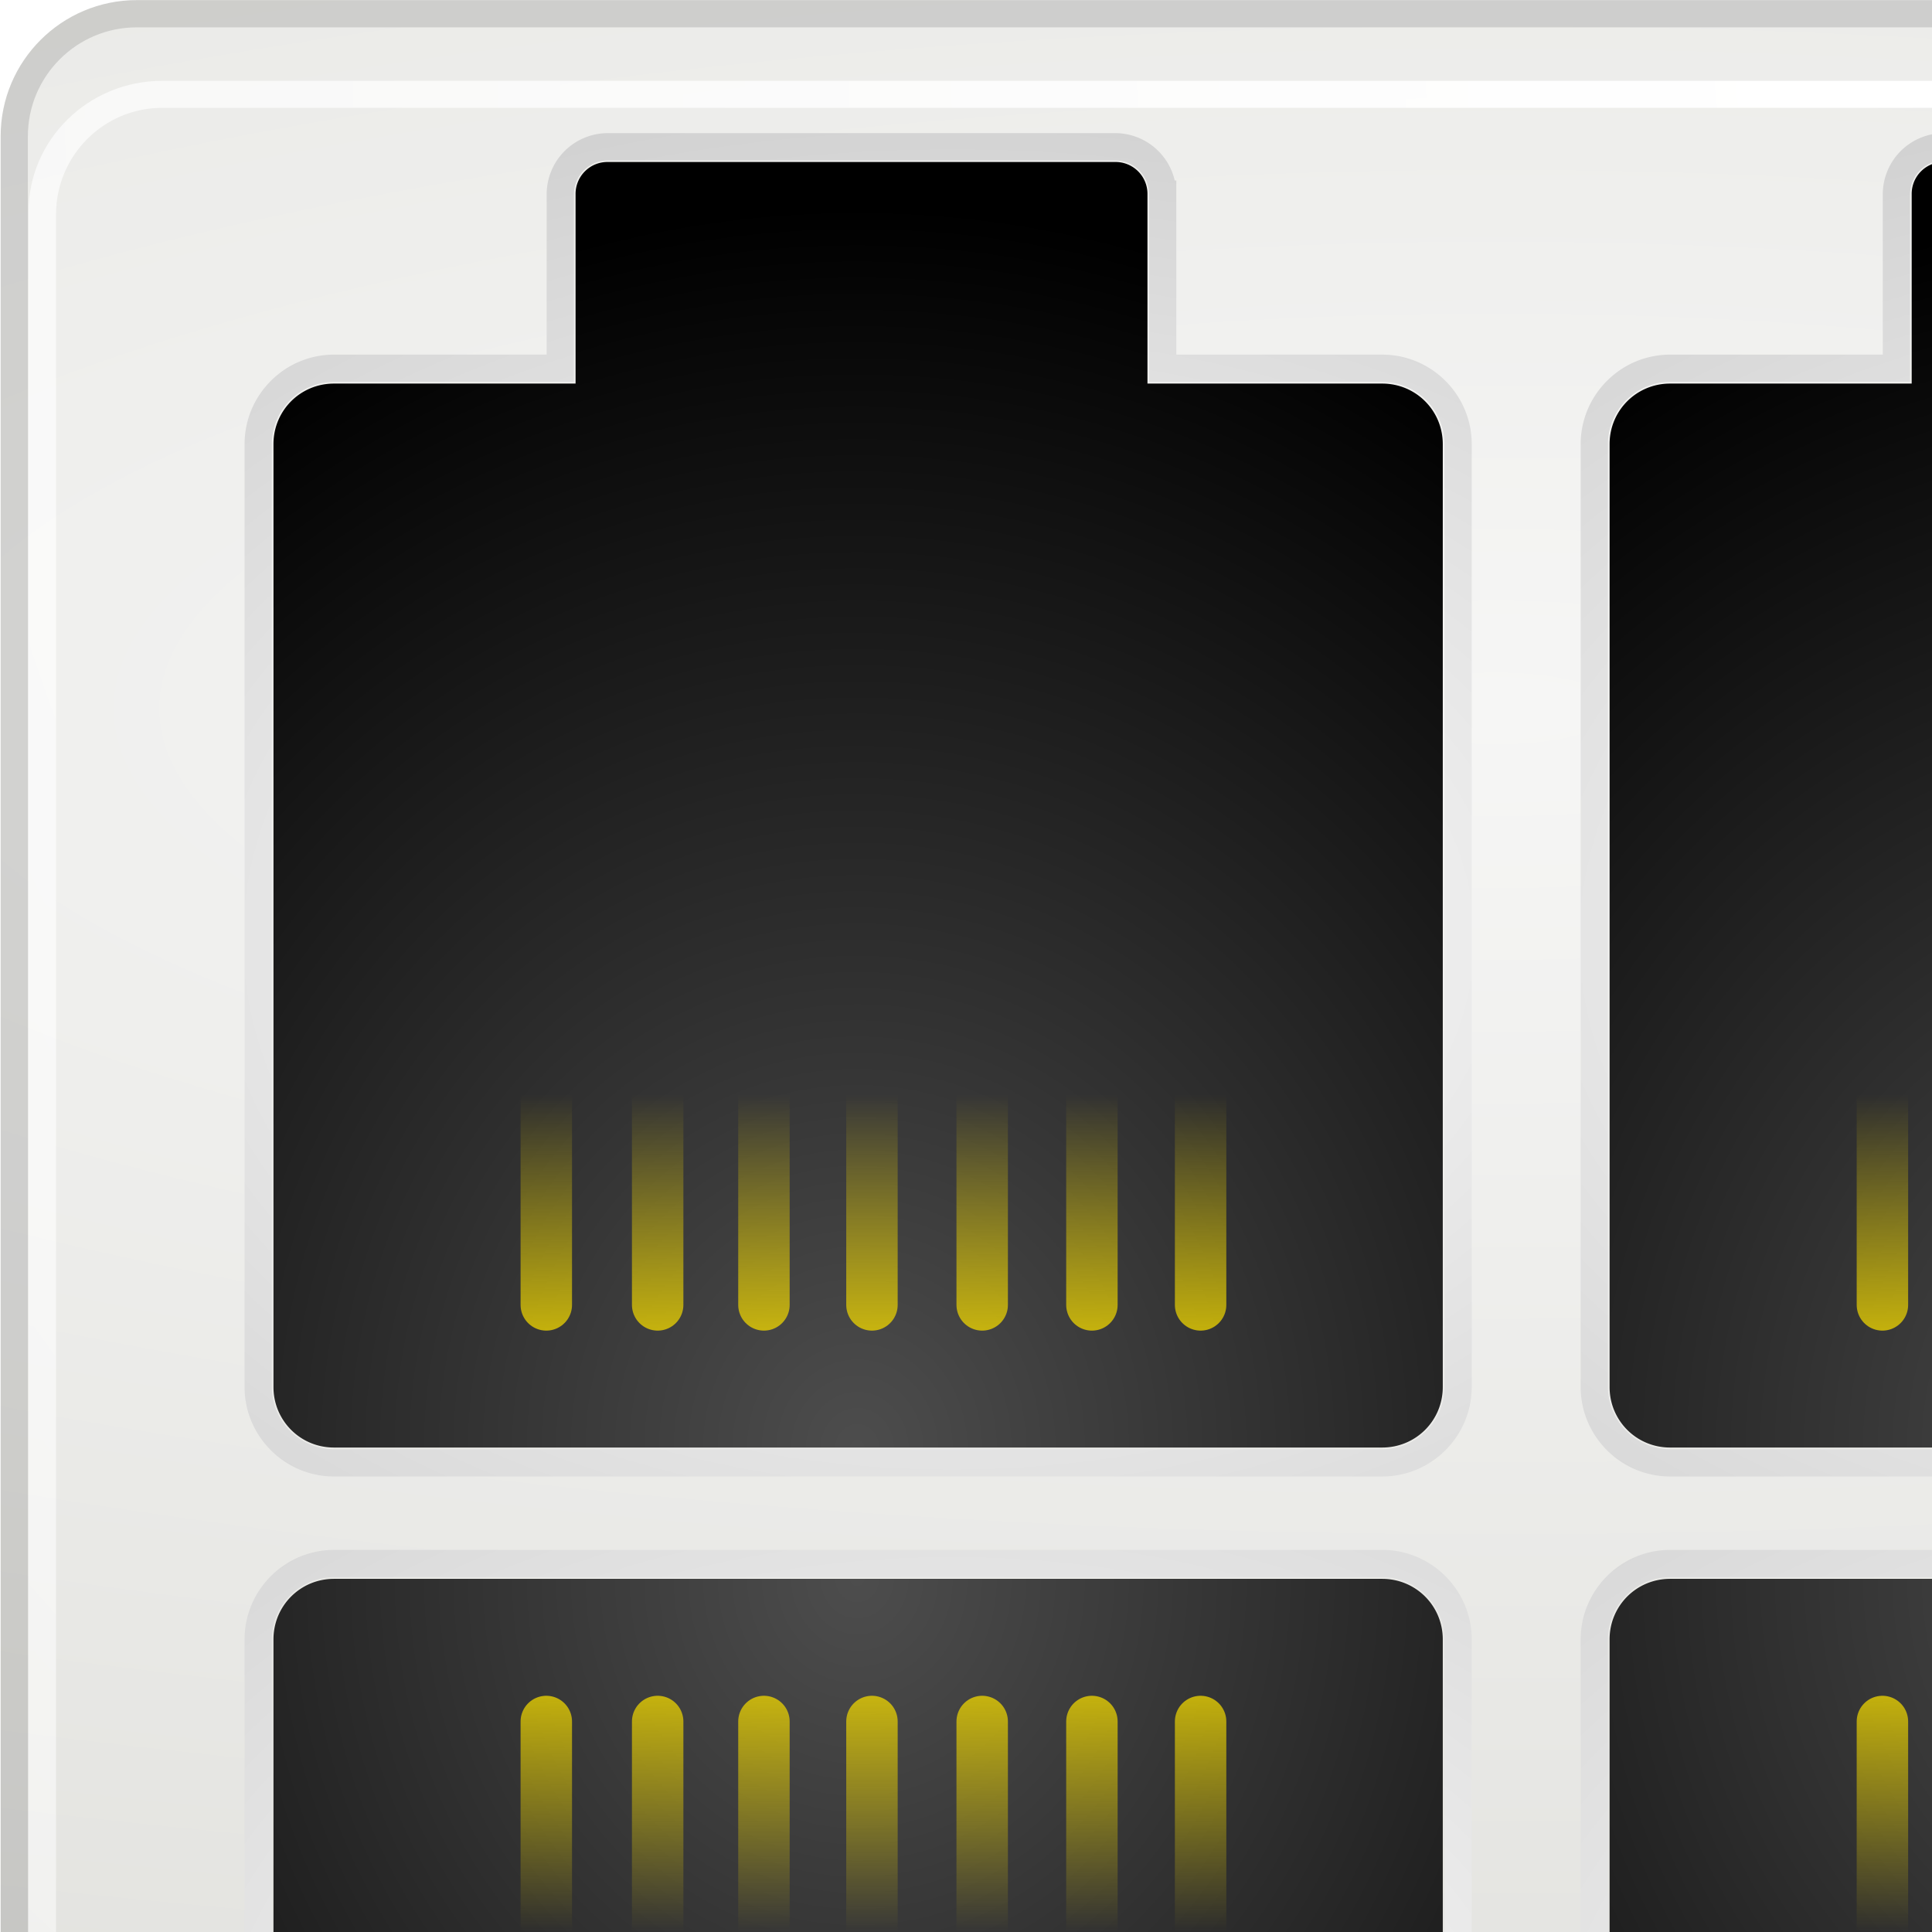 <svg width="31.888" height="31.888" xmlns="http://www.w3.org/2000/svg" viewBox="0 0 31.888 31.888"><defs><linearGradient id="b"><stop offset="0" stop-color="#f6f6f5"/><stop offset=".602" stop-color="#e1e1dd"/><stop offset="1" stop-color="#ccccc6"/></linearGradient><linearGradient id="c"><stop offset="0" stop-color="#fff"/><stop offset="1" stop-color="#fff" stop-opacity="0"/></linearGradient><linearGradient id="d"><stop offset="0" stop-color="#4d4d4d"/><stop offset="1"/></linearGradient><linearGradient id="k" gradientUnits="userSpaceOnUse" gradientTransform="matrix(1 0 0 2.258 58.186 -1.726)" x1="30.312" y1="27.313" x2="30.312" y2="24.688" href="#a"/><linearGradient id="a"><stop offset="0" stop-color="#edd400"/><stop offset="1" stop-color="#edd400" stop-opacity="0"/></linearGradient><linearGradient id="l" gradientUnits="userSpaceOnUse" gradientTransform="matrix(1 0 0 2.258 58.319 -1.726)" x1="30.312" y1="27.313" x2="30.312" y2="24.688" href="#a"/><linearGradient id="m" gradientUnits="userSpaceOnUse" gradientTransform="matrix(1 0 0 2.258 56.432 -1.726)" x1="30.312" y1="27.313" x2="30.312" y2="24.688" href="#a"/><linearGradient id="n" gradientUnits="userSpaceOnUse" gradientTransform="matrix(1 0 0 2.258 49.712 -1.726)" x1="30.312" y1="27.313" x2="30.312" y2="24.688" href="#a"/><linearGradient id="o" gradientUnits="userSpaceOnUse" gradientTransform="matrix(1 0 0 2.258 49.877 -1.726)" x1="30.312" y1="27.313" x2="30.312" y2="24.688" href="#a"/><linearGradient id="p" gradientUnits="userSpaceOnUse" gradientTransform="matrix(1 0 0 2.258 49.943 -1.726)" x1="30.312" y1="27.313" x2="30.312" y2="24.688" href="#a"/><linearGradient id="q" gradientUnits="userSpaceOnUse" gradientTransform="matrix(1 0 0 2.258 50.043 -1.726)" x1="30.312" y1="27.313" x2="30.312" y2="24.688" href="#a"/><linearGradient id="e"><stop offset="0" stop-color="#fff"/><stop offset="1" stop-color="#c6c6c6"/></linearGradient><linearGradient id="u" gradientUnits="userSpaceOnUse" gradientTransform="matrix(1 0 0 2.258 58.186 -1.726)" x1="30.312" y1="27.313" x2="30.312" y2="24.688" href="#a"/><linearGradient id="v" gradientUnits="userSpaceOnUse" gradientTransform="matrix(1 0 0 2.258 58.319 -1.726)" x1="30.312" y1="27.313" x2="30.312" y2="24.688" href="#a"/><linearGradient id="w" gradientUnits="userSpaceOnUse" gradientTransform="matrix(1 0 0 2.258 56.432 -1.726)" x1="30.312" y1="27.313" x2="30.312" y2="24.688" href="#a"/><linearGradient id="x" gradientUnits="userSpaceOnUse" gradientTransform="matrix(1 0 0 2.258 49.712 -1.726)" x1="30.312" y1="27.313" x2="30.312" y2="24.688" href="#a"/><linearGradient id="y" gradientUnits="userSpaceOnUse" gradientTransform="matrix(1 0 0 2.258 49.877 -1.726)" x1="30.312" y1="27.313" x2="30.312" y2="24.688" href="#a"/><linearGradient id="z" gradientUnits="userSpaceOnUse" gradientTransform="matrix(1 0 0 2.258 49.943 -1.726)" x1="30.312" y1="27.313" x2="30.312" y2="24.688" href="#a"/><linearGradient id="A" gradientUnits="userSpaceOnUse" gradientTransform="matrix(1 0 0 2.258 50.043 -1.726)" x1="30.312" y1="27.313" x2="30.312" y2="24.688" href="#a"/><linearGradient id="M" gradientUnits="userSpaceOnUse" gradientTransform="matrix(1 0 0 2.258 58.186 -1.726)" x1="30.312" y1="27.313" x2="30.312" y2="24.688" href="#a"/><linearGradient id="N" gradientUnits="userSpaceOnUse" gradientTransform="matrix(1 0 0 2.258 58.319 -1.726)" x1="30.312" y1="27.313" x2="30.312" y2="24.688" href="#a"/><linearGradient id="O" gradientUnits="userSpaceOnUse" gradientTransform="matrix(1 0 0 2.258 56.432 -1.726)" x1="30.312" y1="27.313" x2="30.312" y2="24.688" href="#a"/><linearGradient id="P" gradientUnits="userSpaceOnUse" gradientTransform="matrix(1 0 0 2.258 49.712 -1.726)" x1="30.312" y1="27.313" x2="30.312" y2="24.688" href="#a"/><linearGradient id="Q" gradientUnits="userSpaceOnUse" gradientTransform="matrix(1 0 0 2.258 49.877 -1.726)" x1="30.312" y1="27.313" x2="30.312" y2="24.688" href="#a"/><linearGradient id="R" gradientUnits="userSpaceOnUse" gradientTransform="matrix(1 0 0 2.258 49.943 -1.726)" x1="30.312" y1="27.313" x2="30.312" y2="24.688" href="#a"/><linearGradient id="S" gradientUnits="userSpaceOnUse" gradientTransform="matrix(1 0 0 2.258 50.043 -1.726)" x1="30.312" y1="27.313" x2="30.312" y2="24.688" href="#a"/><linearGradient id="D" gradientUnits="userSpaceOnUse" gradientTransform="matrix(1 0 0 2.258 58.186 -1.726)" x1="30.312" y1="27.313" x2="30.312" y2="24.688" href="#a"/><linearGradient id="E" gradientUnits="userSpaceOnUse" gradientTransform="matrix(1 0 0 2.258 58.319 -1.726)" x1="30.312" y1="27.313" x2="30.312" y2="24.688" href="#a"/><linearGradient id="F" gradientUnits="userSpaceOnUse" gradientTransform="matrix(1 0 0 2.258 56.432 -1.726)" x1="30.312" y1="27.313" x2="30.312" y2="24.688" href="#a"/><linearGradient id="G" gradientUnits="userSpaceOnUse" gradientTransform="matrix(1 0 0 2.258 49.712 -1.726)" x1="30.312" y1="27.313" x2="30.312" y2="24.688" href="#a"/><linearGradient id="H" gradientUnits="userSpaceOnUse" gradientTransform="matrix(1 0 0 2.258 49.877 -1.726)" x1="30.312" y1="27.313" x2="30.312" y2="24.688" href="#a"/><linearGradient id="I" gradientUnits="userSpaceOnUse" gradientTransform="matrix(1 0 0 2.258 49.943 -1.726)" x1="30.312" y1="27.313" x2="30.312" y2="24.688" href="#a"/><linearGradient id="J" gradientUnits="userSpaceOnUse" gradientTransform="matrix(1 0 0 2.258 50.043 -1.726)" x1="30.312" y1="27.313" x2="30.312" y2="24.688" href="#a"/><radialGradient id="f" gradientUnits="userSpaceOnUse" gradientTransform="matrix(5.673 0 0 1.673 -488.69 4.898)" cx="99.477" cy="14.743" fx="99.477" fy="14.743" r="29.131" href="#b"/><radialGradient id="i" cx="105.2" cy="-.366" fx="105.2" fy="-.366" r="29.403" gradientTransform="matrix(3.54 0 0 3.507 -267.19 1.189)" gradientUnits="userSpaceOnUse" href="#c"/><radialGradient id="j" gradientUnits="userSpaceOnUse" gradientTransform="matrix(1.934 0 0 2.127 -109.64 -21.131)" cx="99.223" cy="38.566" fx="99.223" fy="38.566" r="11.366" href="#d"/><radialGradient id="s" gradientUnits="userSpaceOnUse" gradientTransform="matrix(2.288 0 0 1.59 -108.36 -28.416)" cx="84.119" cy="49.951" fx="84.119" fy="49.951" r="12.953" href="#e"/><radialGradient id="t" gradientUnits="userSpaceOnUse" gradientTransform="matrix(1.934 0 0 2.127 -109.64 -21.131)" cx="99.223" cy="38.566" fx="99.223" fy="38.566" r="11.366" href="#d"/><radialGradient id="B" gradientUnits="userSpaceOnUse" gradientTransform="matrix(2.288 0 0 1.59 -108.36 -28.416)" cx="84.119" cy="49.951" fx="84.119" fy="49.951" r="12.953" href="#e"/><radialGradient id="L" gradientUnits="userSpaceOnUse" gradientTransform="matrix(1.934 0 0 2.127 -109.64 -21.131)" cx="99.223" cy="38.566" fx="99.223" fy="38.566" r="11.366" href="#d"/><radialGradient id="T" gradientUnits="userSpaceOnUse" gradientTransform="matrix(2.288 0 0 1.59 -108.36 -28.416)" cx="84.119" cy="49.951" fx="84.119" fy="49.951" r="12.953" href="#e"/><radialGradient id="C" gradientUnits="userSpaceOnUse" gradientTransform="matrix(1.934 0 0 2.127 -109.64 -21.131)" cx="99.223" cy="38.566" fx="99.223" fy="38.566" r="11.366" href="#d"/><radialGradient id="K" gradientUnits="userSpaceOnUse" gradientTransform="matrix(2.288 0 0 1.59 -108.36 -28.416)" cx="84.119" cy="49.951" fx="84.119" fy="49.951" r="12.953" href="#e"/><filter color-interpolation-filters="sRGB" id="h" x="-.021" y="-.021" width="1.042" height="1.042"><feGaussianBlur stdDeviation=".283"/></filter><filter color-interpolation-filters="sRGB" id="r" y="-.163" height="1.325" x="-inf" width="inf"><feGaussianBlur stdDeviation=".098"/></filter><clipPath clipPathUnits="userSpaceOnUse" id="g"><rect width="58.261" height="58.261" x="68.784" y="-.093" rx="2.648" ry="2.648" opacity=".743" fill="none" stroke="#000" stroke-width=".53"/></clipPath></defs><g transform="translate(-39.501 -13.409)scale(.849)"><rect ry="2.648" rx="2.648" y="15.796" x="46.539" height="58.261" width="58.261" fill="url(#f)" fill-rule="evenodd"/><rect transform="translate(-22.245 15.889)" clip-path="url(#g)" width="58.261" height="58.261" x="68.784" y="-.093" rx="2.648" ry="2.648" opacity=".353" fill="none" stroke="#000" stroke-width="1.059" filter="url(#h)"/><rect transform="matrix(.982 0 0 .964 -20.465 17.455)" ry="2.698" rx="2.648" y="-.093" x="68.784" height="58.261" width="58.261" clip-path="url(#g)" fill="none" stroke="url(#i)" stroke-width="1.089" filter="url(#h)"/><g transform="translate(-19.065 -16.947)"><path d="M77.405 35.89a.62.62 0 0 0-.624.624v3.684h-4.696c-.654 0-1.177.523-1.177 1.177v18.33c0 .654.523 1.177 1.177 1.177h20.377c.654 0 1.178-.523 1.178-1.177v-18.33c0-.654-.524-1.177-1.178-1.177h-4.563v-3.684a.62.62 0 0 0-.624-.624z" fill="url(#j)" fill-rule="evenodd"/><path d="M84.686 58.109v-4.516" fill="none" stroke="url(#k)" stroke-linecap="round"/><path d="M86.819 58.109v-4.516" fill="none" stroke="url(#l)" stroke-linecap="round"/><path d="M88.932 58.109v-4.516" fill="none" stroke="url(#m)" stroke-linecap="round"/><path d="M76.212 58.109v-4.516" fill="none" stroke="url(#n)" stroke-linecap="round"/><path d="M78.377 58.109v-4.516" fill="none" stroke="url(#o)" stroke-linecap="round"/><path d="M80.443 58.109v-4.516" fill="none" stroke="url(#p)" stroke-linecap="round"/><path d="M82.543 58.109v-4.516" fill="none" stroke="url(#q)" stroke-linecap="round" filter="url(#r)"/><path d="M77.404 35.594a.925.925 0 0 0-.92.92V39.9h-4.398c-.812 0-1.475.663-1.475 1.475v18.33c0 .812.663 1.475 1.475 1.475h20.377c.812 0 1.474-.663 1.475-1.475v-18.33c0-.812-.663-1.475-1.475-1.475h-4.268v-3.386a.925.925 0 0 0-.92-.92z" fill="none" stroke="url(#s)" stroke-width=".53"/></g><g transform="translate(6.91 -16.947)"><path d="M77.405 35.89a.62.62 0 0 0-.624.624v3.684h-4.696c-.654 0-1.177.523-1.177 1.177v18.33c0 .654.523 1.177 1.177 1.177h20.377c.654 0 1.178-.523 1.178-1.177v-18.33c0-.654-.524-1.177-1.178-1.177h-4.563v-3.684a.62.62 0 0 0-.624-.624z" fill="url(#t)" fill-rule="evenodd"/><path d="M84.686 58.109v-4.516" fill="none" stroke="url(#u)" stroke-linecap="round"/><path d="M86.819 58.109v-4.516" fill="none" stroke="url(#v)" stroke-linecap="round"/><path d="M88.932 58.109v-4.516" fill="none" stroke="url(#w)" stroke-linecap="round"/><path d="M76.212 58.109v-4.516" fill="none" stroke="url(#x)" stroke-linecap="round"/><path d="M78.377 58.109v-4.516" fill="none" stroke="url(#y)" stroke-linecap="round"/><path d="M80.443 58.109v-4.516" fill="none" stroke="url(#z)" stroke-linecap="round"/><path d="M82.543 58.109v-4.516" fill="none" stroke="url(#A)" stroke-linecap="round" filter="url(#r)"/><path d="M77.404 35.594a.925.925 0 0 0-.92.92V39.9h-4.398c-.812 0-1.475.663-1.475 1.475v18.33c0 .812.663 1.475 1.475 1.475h20.377c.812 0 1.474-.663 1.475-1.475v-18.33c0-.812-.663-1.475-1.475-1.475h-4.268v-3.386a.925.925 0 0 0-.92-.92z" fill="none" stroke="url(#B)" stroke-width=".53"/></g><g transform="matrix(1 0 0 -1 -19.065 107.37)"><path d="M77.405 35.89a.62.62 0 0 0-.624.624v3.684h-4.696c-.654 0-1.177.523-1.177 1.177v18.33c0 .654.523 1.177 1.177 1.177h20.377c.654 0 1.178-.523 1.178-1.177v-18.33c0-.654-.524-1.177-1.178-1.177h-4.563v-3.684a.62.62 0 0 0-.624-.624z" fill="url(#C)" fill-rule="evenodd"/><path d="M84.686 58.109v-4.516" fill="none" stroke="url(#D)" stroke-linecap="round"/><path d="M86.819 58.109v-4.516" fill="none" stroke="url(#E)" stroke-linecap="round"/><path d="M88.932 58.109v-4.516" fill="none" stroke="url(#F)" stroke-linecap="round"/><path d="M76.212 58.109v-4.516" fill="none" stroke="url(#G)" stroke-linecap="round"/><path d="M78.377 58.109v-4.516" fill="none" stroke="url(#H)" stroke-linecap="round"/><path d="M80.443 58.109v-4.516" fill="none" stroke="url(#I)" stroke-linecap="round"/><path d="M82.543 58.109v-4.516" fill="none" stroke="url(#J)" stroke-linecap="round" filter="url(#r)"/><path d="M77.404 35.594a.925.925 0 0 0-.92.92V39.9h-4.398c-.812 0-1.475.663-1.475 1.475v18.33c0 .812.663 1.475 1.475 1.475h20.377c.812 0 1.474-.663 1.475-1.475v-18.33c0-.812-.663-1.475-1.475-1.475h-4.268v-3.386a.925.925 0 0 0-.92-.92z" fill="none" stroke="url(#K)" stroke-width=".53"/></g><g transform="matrix(1 0 0 -1 6.91 107.37)"><path d="M77.405 35.89a.62.62 0 0 0-.624.624v3.684h-4.696c-.654 0-1.177.523-1.177 1.177v18.33c0 .654.523 1.177 1.177 1.177h20.377c.654 0 1.178-.523 1.178-1.177v-18.33c0-.654-.524-1.177-1.178-1.177h-4.563v-3.684a.62.62 0 0 0-.624-.624z" fill="url(#L)" fill-rule="evenodd"/><path d="M84.686 58.109v-4.516" fill="none" stroke="url(#M)" stroke-linecap="round"/><path d="M86.819 58.109v-4.516" fill="none" stroke="url(#N)" stroke-linecap="round"/><path d="M88.932 58.109v-4.516" fill="none" stroke="url(#O)" stroke-linecap="round"/><path d="M76.212 58.109v-4.516" fill="none" stroke="url(#P)" stroke-linecap="round"/><path d="M78.377 58.109v-4.516" fill="none" stroke="url(#Q)" stroke-linecap="round"/><path d="M80.443 58.109v-4.516" fill="none" stroke="url(#R)" stroke-linecap="round"/><path d="M82.543 58.109v-4.516" fill="none" stroke="url(#S)" stroke-linecap="round" filter="url(#r)"/><path d="M77.404 35.594a.925.925 0 0 0-.92.92V39.9h-4.398c-.812 0-1.475.663-1.475 1.475v18.33c0 .812.663 1.475 1.475 1.475h20.377c.812 0 1.474-.663 1.475-1.475v-18.33c0-.812-.663-1.475-1.475-1.475h-4.268v-3.386a.925.925 0 0 0-.92-.92z" fill="none" stroke="url(#T)" stroke-width=".53"/></g></g></svg>